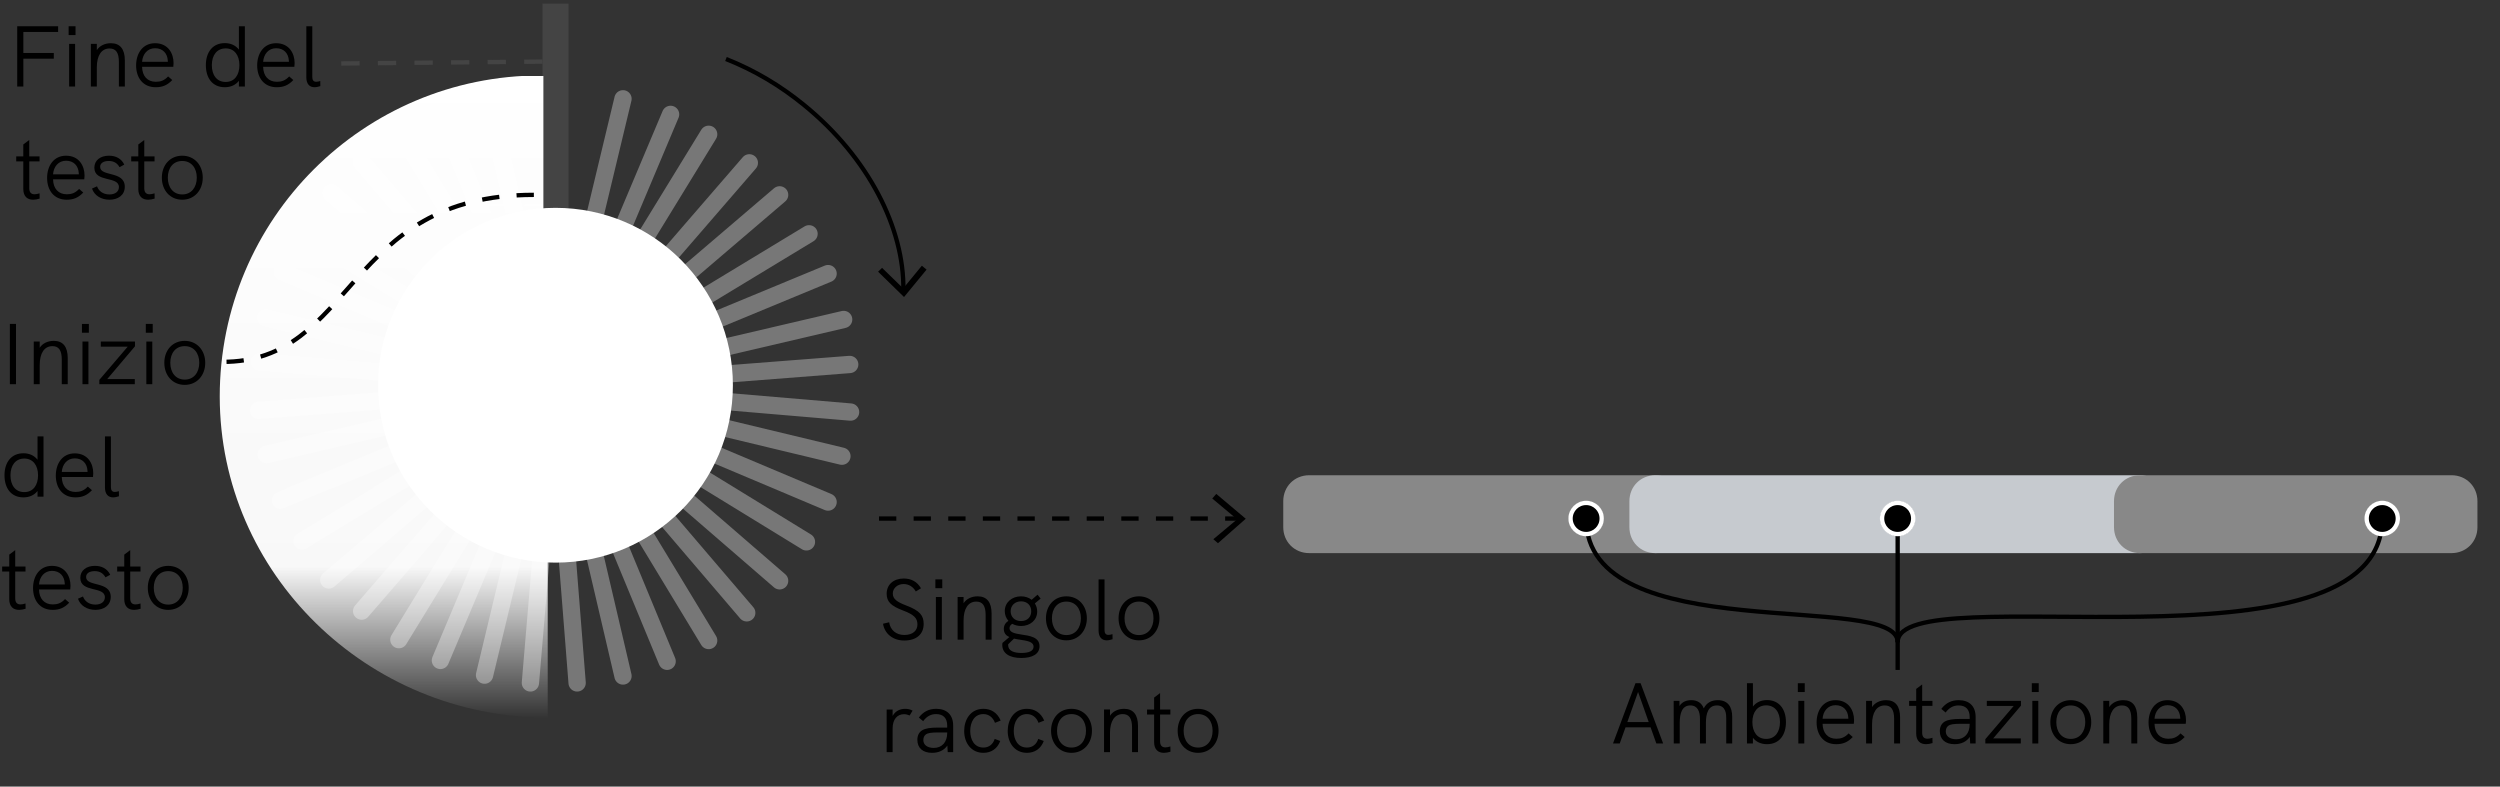 <?xml version="1.0" encoding="utf-8"?>
<!-- Generator: Adobe Illustrator 25.0.0, SVG Export Plug-In . SVG Version: 6.00 Build 0)  -->
<svg version="1.1" id="Livello_1" xmlns="http://www.w3.org/2000/svg" xmlns:xlink="http://www.w3.org/1999/xlink" x="0px" y="0px"
	 viewBox="0 0 288.9 90.9" enable-background="new 0 0 288.9 90.9" xml:space="preserve">
<rect x="0" y="0" width="288.9" height="90.9" fill="#333333" stroke="none"/>
<line id="Linea_666" fill="none" stroke="#444444" stroke-width="0.5" stroke-dasharray="2.114,2.114" x1="62.693" y1="7.118" x2="38.355" y2="7.347"/>
<line id="Linea_645" fill="none" stroke="#777777" stroke-width="2" stroke-linecap="round" x1="77.493" y1="13.218" x2="50.893" y2="76.318"/>
<line id="Linea_646" fill="none" stroke="#777777" stroke-width="2" stroke-linecap="round" x1="86.593" y1="18.818" x2="41.793" y2="70.618"/>
<line id="Linea_647" fill="none" stroke="#777777" stroke-width="2" stroke-linecap="round" x1="93.493" y1="27.018" x2="34.893" y2="62.518"/>
<line id="Linea_648" fill="none" stroke="#777777" stroke-width="2" stroke-linecap="round" x1="97.493" y1="36.918" x2="30.793" y2="52.518"/>
<line id="Linea_649" fill="none" stroke="#777777" stroke-width="2" stroke-linecap="round" x1="98.293" y1="47.618" x2="29.993" y2="41.818"/>
<line id="Linea_650" fill="none" stroke="#777777" stroke-width="2" stroke-linecap="round" x1="95.693" y1="58.018" x2="32.593" y2="31.418"/>
<line id="Linea_651" fill="none" stroke="#777777" stroke-width="2" stroke-linecap="round" x1="90.093" y1="67.118" x2="38.293" y2="22.318"/>
<line id="Linea_652" fill="none" stroke="#777777" stroke-width="2" stroke-linecap="round" x1="81.893" y1="74.018" x2="46.393" y2="15.418"/>
<line id="Linea_653" fill="none" stroke="#777777" stroke-width="2" stroke-linecap="round" x1="71.993" y1="78.118" x2="56.393" y2="11.418"/>
<line id="Linea_654" fill="none" stroke="#777777" stroke-width="2" stroke-linecap="round" x1="61.293" y1="78.918" x2="64.193" y2="44.718"/>
<line id="Linea_655" fill="none" stroke="#777777" stroke-width="2" stroke-linecap="round" x1="71.993" y1="11.418" x2="55.993" y2="78.018"/>
<line id="Linea_656" fill="none" stroke="#777777" stroke-width="2" stroke-linecap="round" x1="81.893" y1="15.518" x2="46.093" y2="73.918"/>
<line id="Linea_657" fill="none" stroke="#777777" stroke-width="2" stroke-linecap="round" x1="90.093" y1="22.518" x2="37.993" y2="67.018"/>
<line id="Linea_658" fill="none" stroke="#777777" stroke-width="2" stroke-linecap="round" x1="95.693" y1="31.618" x2="32.393" y2="57.818"/>
<line id="Linea_659" fill="none" stroke="#777777" stroke-width="2" stroke-linecap="round" x1="98.193" y1="42.118" x2="29.893" y2="47.418"/>
<line id="Linea_660" fill="none" stroke="#777777" stroke-width="2" stroke-linecap="round" x1="97.293" y1="52.718" x2="30.693" y2="36.718"/>
<line id="Linea_661" fill="none" stroke="#777777" stroke-width="2" stroke-linecap="round" x1="93.193" y1="62.618" x2="34.793" y2="26.818"/>
<line id="Linea_662" fill="none" stroke="#777777" stroke-width="2" stroke-linecap="round" x1="86.293" y1="70.818" x2="41.793" y2="18.718"/>
<line id="Linea_663" fill="none" stroke="#777777" stroke-width="2" stroke-linecap="round" x1="77.093" y1="76.418" x2="50.893" y2="13.118"/>
<line id="Linea_664" fill="none" stroke="#777777" stroke-width="2" stroke-linecap="round" x1="66.693" y1="78.918" x2="63.993" y2="44.718"/>
<line id="Linea_665" fill="none" stroke="#444444" stroke-width="3" x1="64.193" y1="44.518" x2="64.193" y2="0.418"/>
<ellipse id="Ellisse_20399" fill="#FFFFFF" cx="64.193" cy="44.518" rx="20.5" ry="20.5"/>
<line id="Linea_667" fill="none" stroke="#444444" stroke-width="0.25" stroke-dasharray="2.114,2.114" x1="62.693" y1="23.718" x2="50.893" y2="23.718"/>
<linearGradient id="Tracciato_109340_1_" gradientUnits="userSpaceOnUse" x1="-1566.829" y1="-171.768" x2="-1566.829" y2="-170.768" gradientTransform="matrix(37.938 0 0 74.206 59486.691 12755)">
	<stop  offset="0" style="stop-color:#FFFFFF;stop-opacity:0"/>
	<stop  offset="0" style="stop-color:#FFFFFF"/>
	<stop  offset="0.764" style="stop-color:#FFFFFF;stop-opacity:0.965"/>
	<stop  offset="1" style="stop-color:#FFFFFF;stop-opacity:0"/>
</linearGradient>
<path id="Tracciato_109340" fill="url(#Tracciato_109340_1_)" d="M63.293,82.918c-20.9,0-37.9-16.7-37.9-37.1
	c0-20.5,16.6-37.1,37.1-37.1c0.1,0,0.2,0,0.3,0v15.5l0.5,3.2c-10.1-0.2-18.5,7.8-18.8,18s7.8,18.5,18,18.8
	c0.3,0,0.5,0,0.8,0V82.918z"/>
<path id="Tracciato_147338" fill="none" stroke="#000000" stroke-width="0.5" stroke-dasharray="2,2" d="M61.693,22.518
	c-22,0-20.587,19.4-36.087,19.3"/>
<path id="Tracciato_109125" fill="none" stroke="#000000" stroke-width="0.5" stroke-miterlimit="10" d="M83.893,6.818
	c3.3,1.3,6.3,3.1,9,5.3c7.5,6.1,11.6,14.3,11.5,21.4"/>
<path id="Tracciato_109126" d="M107.075,31.155l-0.546-0.449l-2.156,2.621l-2.441-2.375l-0.459,0.447
	l2.997,2.924L107.075,31.155z"/>
<g enable-background="new    ">
	<path d="M1.989,3.034H6.717v0.659H2.699v2.429h3.518v0.66H2.699V10H1.989V3.034z"/>
	<path d="M7.93,3.034H8.729v1.02H7.93V3.034z M7.99,5.072H8.679V10H7.99V5.072z"/>
	<path d="M14.427,6.981V10h-0.689V7.151c0-1.06-0.34-1.549-1.08-1.549
		c-0.93,0-1.469,0.8-1.469,2.188V10h-0.689V5.072h0.689v0.72c0.32-0.499,0.919-0.799,1.629-0.799
		C13.877,4.993,14.427,5.673,14.427,6.981z"/>
	<path d="M20.027,7.722h-3.608c0.02,1.079,0.62,1.729,1.589,1.729c0.54,0,0.969-0.14,1.419-0.619
		L19.907,9.25c-0.58,0.61-1.149,0.83-1.909,0.83c-1.499,0-2.269-1.119-2.269-2.519
		c0-1.39,0.76-2.568,2.189-2.568c1.509,0,2.139,1.179,2.139,2.298
		C20.057,7.432,20.047,7.602,20.027,7.722z M16.419,7.142h2.979c0-0.021-0.01-0.07-0.01-0.16
		c-0.05-0.8-0.56-1.409-1.469-1.409C17.029,5.572,16.479,6.272,16.419,7.142z"/>
	<path d="M28.297,3.034V10h-0.69V9.341c-0.359,0.459-0.909,0.739-1.629,0.739
		c-1.439,0-2.189-1.079-2.189-2.549c0-1.539,0.82-2.549,2.189-2.549c0.7,0,1.259,0.271,1.629,0.75
		V3.034H28.297z M27.667,7.531c0-1.169-0.6-1.938-1.589-1.938c-1,0-1.599,0.77-1.599,1.938
		c0,1.119,0.549,1.939,1.599,1.939C27.118,9.471,27.667,8.65,27.667,7.531z"/>
	<path d="M34.017,7.722h-3.608c0.02,1.079,0.62,1.729,1.589,1.729c0.54,0,0.969-0.14,1.419-0.619
		L33.897,9.25c-0.58,0.61-1.149,0.83-1.909,0.83c-1.499,0-2.269-1.119-2.269-2.519
		c0-1.39,0.76-2.568,2.189-2.568c1.509,0,2.139,1.179,2.139,2.298
		C34.047,7.432,34.037,7.602,34.017,7.722z M30.409,7.142h2.979c0-0.021-0.01-0.07-0.01-0.16
		c-0.05-0.8-0.56-1.409-1.469-1.409C31.019,5.572,30.469,6.272,30.409,7.142z"/>
	<path d="M35.399,8.931V3.034h0.689v5.856c0,0.34,0.12,0.56,0.45,0.56
		c0.15,0,0.32-0.04,0.47-0.09l0.01,0.59c-0.21,0.069-0.46,0.13-0.68,0.13
		C35.769,10.08,35.399,9.7,35.399,8.931z"/>
</g>
<g enable-background="new    ">
	<path d="M4.582,22.95c-0.26,0.08-0.52,0.13-0.75,0.13c-0.66,0-1.14-0.37-1.14-1.239v-3.188
		H1.873v-0.58h0.819v-1.379l0.689-0.52v1.898h1.189v0.58H3.382v3.099
		c0,0.479,0.22,0.699,0.61,0.699c0.17,0,0.36-0.04,0.58-0.109L4.582,22.95z"/>
	<path d="M9.74,20.722H6.132c0.02,1.079,0.62,1.729,1.589,1.729c0.54,0,0.969-0.14,1.419-0.619
		L9.621,22.25c-0.58,0.61-1.149,0.83-1.909,0.83c-1.499,0-2.269-1.119-2.269-2.519
		c0-1.39,0.76-2.568,2.189-2.568c1.509,0,2.139,1.179,2.139,2.298
		C9.771,20.432,9.76,20.602,9.74,20.722z M6.132,20.142h2.979c0-0.021-0.01-0.07-0.01-0.16
		c-0.05-0.8-0.56-1.409-1.469-1.409C6.742,18.572,6.192,19.272,6.132,20.142z"/>
	<path d="M10.633,21.791l0.58-0.26c0.18,0.51,0.66,0.939,1.429,0.939
		c0.669,0,1.1-0.33,1.1-0.85c0-1.31-2.839-0.49-2.839-2.239c0-0.859,0.7-1.389,1.689-1.389
		c0.79,0,1.429,0.329,1.769,1.029l-0.55,0.3c-0.24-0.44-0.63-0.72-1.239-0.72
		c-0.61,0-1,0.25-1,0.68c0,1.169,2.848,0.43,2.848,2.299c0,0.999-0.819,1.499-1.769,1.499
		C11.682,23.08,10.893,22.58,10.633,21.791z"/>
	<path d="M17.872,22.95c-0.26,0.08-0.52,0.13-0.75,0.13c-0.66,0-1.14-0.37-1.14-1.239v-3.188
		h-0.819v-0.58h0.819v-1.379l0.689-0.52v1.898h1.189v0.58h-1.189v3.099
		c0,0.479,0.22,0.699,0.61,0.699c0.17,0,0.36-0.04,0.58-0.109L17.872,22.95z"/>
	<path d="M18.703,20.531c0-1.459,0.949-2.538,2.358-2.538c1.399,0,2.369,1.079,2.369,2.538
		c0,1.449-0.959,2.549-2.369,2.549S18.703,21.99,18.703,20.531z M22.741,20.531
		c0-1.119-0.63-1.929-1.679-1.929c-1.06,0-1.669,0.819-1.669,1.929c0,1.119,0.62,1.939,1.669,1.939
		C22.121,22.471,22.741,21.631,22.741,20.531z"/>
</g>
<g enable-background="new    ">
	<path d="M1.139,37.431h0.71v6.966H1.139V37.431z"/>
	<path d="M7.827,41.378v3.019H7.138v-2.849c0-1.06-0.34-1.549-1.08-1.549
		c-0.93,0-1.469,0.8-1.469,2.188v2.209H3.899v-4.928h0.689v0.72
		c0.32-0.499,0.919-0.799,1.629-0.799C7.277,39.39,7.827,40.07,7.827,41.378z"/>
	<path d="M9.469,37.431h0.799v1.02H9.469V37.431z M9.529,39.469h0.689v4.928H9.529V39.469z"/>
	<path d="M15.598,40.019l-3.208,3.788h3.188v0.59h-4.098v-0.5l3.278-3.838h-3.108v-0.59h3.948V40.019z"/>
	<path d="M16.85,37.431h0.799v1.02h-0.799V37.431z M16.91,39.469h0.689v4.928h-0.689V39.469z"/>
	<path d="M18.989,41.928c0-1.459,0.95-2.538,2.359-2.538c1.399,0,2.369,1.079,2.369,2.538
		c0,1.449-0.959,2.549-2.369,2.549S18.989,43.387,18.989,41.928z M23.027,41.928
		c0-1.119-0.63-1.929-1.679-1.929c-1.06,0-1.669,0.819-1.669,1.929c0,1.119,0.62,1.939,1.669,1.939
		C22.408,43.868,23.027,43.028,23.027,41.928z"/>
</g>
<g enable-background="new    ">
	<path d="M5.027,50.432v6.965H4.337v-0.658c-0.359,0.459-0.909,0.738-1.629,0.738
		c-1.439,0-2.189-1.078-2.189-2.549c0-1.539,0.82-2.549,2.189-2.549c0.7,0,1.259,0.271,1.629,0.75
		v-2.697H5.027z M4.397,54.928c0-1.168-0.6-1.938-1.589-1.938c-1,0-1.599,0.77-1.599,1.938
		c0,1.119,0.549,1.939,1.599,1.939C3.848,56.867,4.397,56.047,4.397,54.928z"/>
	<path d="M10.747,55.119H7.139c0.02,1.078,0.62,1.729,1.589,1.729c0.54,0,0.969-0.141,1.419-0.619
		l0.48,0.418c-0.58,0.611-1.149,0.83-1.909,0.83c-1.499,0-2.269-1.119-2.269-2.518
		c0-1.391,0.76-2.568,2.189-2.568c1.509,0,2.139,1.178,2.139,2.297
		C10.777,54.828,10.767,54.998,10.747,55.119z M7.139,54.539h2.979c0-0.021-0.01-0.07-0.01-0.16
		c-0.05-0.801-0.56-1.41-1.469-1.41C7.749,52.969,7.199,53.67,7.139,54.539z"/>
	<path d="M12.129,56.328v-5.896h0.689v5.855c0,0.34,0.12,0.561,0.45,0.561
		c0.15,0,0.32-0.041,0.47-0.09l0.01,0.59c-0.21,0.068-0.46,0.129-0.68,0.129
		C12.499,57.477,12.129,57.098,12.129,56.328z"/>
</g>
<g enable-background="new    ">
	<path d="M2.958,70.348c-0.26,0.08-0.52,0.129-0.75,0.129c-0.66,0-1.14-0.369-1.14-1.238v-3.189
		H0.25v-0.58h0.819v-1.379l0.689-0.52v1.898h1.189v0.58H1.759v3.1
		c0,0.479,0.22,0.699,0.61,0.699c0.17,0,0.36-0.041,0.58-0.109L2.958,70.348z"/>
	<path d="M8.117,68.119H4.509c0.02,1.078,0.62,1.729,1.589,1.729c0.54,0,0.969-0.141,1.419-0.619
		l0.48,0.418c-0.58,0.611-1.149,0.83-1.909,0.83c-1.499,0-2.269-1.119-2.269-2.518
		c0-1.391,0.76-2.568,2.189-2.568c1.509,0,2.139,1.178,2.139,2.297
		C8.147,67.828,8.137,67.998,8.117,68.119z M4.509,67.539h2.979c0-0.021-0.01-0.07-0.01-0.16
		c-0.05-0.801-0.56-1.41-1.469-1.41C5.119,65.969,4.569,66.67,4.509,67.539z"/>
	<path d="M9.01,69.188l0.58-0.26c0.18,0.51,0.66,0.939,1.429,0.939
		c0.669,0,1.1-0.33,1.1-0.85c0-1.309-2.839-0.49-2.839-2.238c0-0.859,0.7-1.389,1.689-1.389
		c0.79,0,1.429,0.328,1.769,1.029l-0.55,0.299C11.948,66.279,11.558,66,10.949,66
		c-0.61,0-1,0.25-1,0.68c0,1.168,2.848,0.43,2.848,2.299c0,0.998-0.819,1.498-1.769,1.498
		C10.059,70.477,9.27,69.977,9.01,69.188z"/>
	<path d="M16.249,70.348c-0.26,0.08-0.52,0.129-0.75,0.129c-0.66,0-1.14-0.369-1.14-1.238
		v-3.189h-0.819v-0.58h0.819v-1.379l0.689-0.52v1.898h1.189v0.58h-1.189v3.1
		c0,0.479,0.22,0.699,0.61,0.699c0.17,0,0.36-0.041,0.58-0.109L16.249,70.348z"/>
	<path d="M17.08,67.928c0-1.459,0.949-2.537,2.358-2.537c1.399,0,2.369,1.078,2.369,2.537
		c0,1.449-0.959,2.549-2.369,2.549S17.08,69.387,17.08,67.928z M21.118,67.928
		c0-1.119-0.63-1.928-1.679-1.928c-1.06,0-1.669,0.818-1.669,1.928c0,1.119,0.62,1.939,1.669,1.939
		C20.498,69.867,21.118,69.027,21.118,67.928z"/>
</g>
<g enable-background="new    ">
	<path d="M102.041,72.079l0.709-0.17c0.13,0.899,0.81,1.469,1.749,1.469
		c1.01,0,1.52-0.529,1.52-1.219c0-0.75-0.43-1.14-1.659-1.609
		c-1.409-0.529-1.898-1.029-1.898-1.938c0-1.06,0.799-1.76,1.979-1.76
		c0.88,0,1.569,0.39,1.989,1.13l-0.6,0.369c-0.3-0.539-0.81-0.859-1.409-0.859
		c-0.73,0-1.25,0.5-1.25,1.09c0,0.64,0.479,0.979,1.579,1.399c1.55,0.589,1.989,1.149,1.989,2.118
		c0,1.17-0.81,1.919-2.249,1.919C103.2,74.018,102.23,73.248,102.041,72.079z"/>
	<path d="M108.091,66.952h0.799v1.02h-0.799V66.952z M108.15,68.99h0.689v4.928h-0.689V68.99z"/>
	<path d="M114.588,70.899v3.019h-0.689v-2.849c0-1.06-0.34-1.549-1.079-1.549
		c-0.93,0-1.47,0.8-1.47,2.188v2.209h-0.689v-4.928h0.689v0.72
		c0.32-0.499,0.92-0.799,1.629-0.799C114.038,68.911,114.588,69.591,114.588,70.899z"/>
	<path d="M120.128,74.678c0,0.93-0.869,1.359-2.108,1.359c-1.369,0-2.199-0.54-2.199-1.52
		c0-0.1,0.01-0.16,0.021-0.22l0.799-0.68C116.26,73.448,116,73.168,116,72.679
		c0-0.399,0.18-0.699,0.53-0.939c-0.26-0.3-0.42-0.68-0.42-1.119c0-1,0.819-1.709,1.879-1.709
		c0.479,0,0.909,0.149,1.229,0.399l0.68-0.59l0.359,0.45l-0.67,0.56
		c0.17,0.27,0.271,0.579,0.271,0.93c0,1.009-0.819,1.679-1.859,1.679
		c-0.38,0-0.729-0.09-1.02-0.25c-0.199,0.11-0.319,0.29-0.319,0.5c0,0.5,0.619,0.619,1.329,0.729
		C118.969,73.468,120.128,73.608,120.128,74.678z M119.438,74.737c0-0.6-0.779-0.689-1.6-0.819
		c-0.22-0.03-0.449-0.07-0.659-0.12l-0.67,0.649C116.5,74.498,116.5,74.518,116.5,74.538
		c0,0.699,0.71,0.919,1.549,0.919C118.919,75.457,119.438,75.217,119.438,74.737z M116.79,70.64
		c0,0.64,0.46,1.13,1.199,1.13s1.18-0.48,1.18-1.13c0-0.68-0.46-1.149-1.17-1.149
		C117.3,69.49,116.79,69.96,116.79,70.64z"/>
	<path d="M120.87,71.449c0-1.459,0.95-2.538,2.359-2.538c1.399,0,2.368,1.079,2.368,2.538
		c0,1.449-0.959,2.549-2.368,2.549S120.87,72.908,120.87,71.449z M124.908,71.449
		c0-1.119-0.63-1.929-1.679-1.929c-1.06,0-1.669,0.819-1.669,1.929
		c0,1.119,0.619,1.939,1.669,1.939C124.289,73.389,124.908,72.549,124.908,71.449z"/>
	<path d="M126.95,72.849v-5.896h0.689v5.856c0,0.34,0.12,0.56,0.45,0.56
		c0.149,0,0.319-0.04,0.47-0.09l0.01,0.59c-0.21,0.069-0.46,0.13-0.68,0.13
		C127.32,73.998,126.95,73.618,126.95,72.849z"/>
	<path d="M129.26,71.449c0-1.459,0.95-2.538,2.359-2.538c1.399,0,2.368,1.079,2.368,2.538
		c0,1.449-0.959,2.549-2.368,2.549S129.26,72.908,129.26,71.449z M133.298,71.449
		c0-1.119-0.63-1.929-1.679-1.929c-1.06,0-1.669,0.819-1.669,1.929
		c0,1.119,0.619,1.939,1.669,1.939C132.679,73.389,133.298,72.549,133.298,71.449z"/>
</g>
<g enable-background="new    ">
	<path d="M105.459,82.121l-0.34,0.56c-0.229-0.101-0.439-0.15-0.649-0.15
		c-0.76,0-1.319,0.569-1.319,1.64v2.748h-0.689v-4.928h0.689v0.74
		c0.359-0.649,0.959-0.819,1.459-0.819C104.909,81.911,105.189,81.971,105.459,82.121z"/>
	<path d="M110.148,83.85v3.068h-0.63l-0.04-0.76c-0.39,0.55-0.989,0.84-1.769,0.84
		c-1.069,0-1.699-0.56-1.699-1.51c0-0.499,0.2-0.879,0.56-1.099
		c0.38-0.22,0.91-0.311,1.879-0.311h1.01v-0.229c0-0.859-0.45-1.329-1.279-1.329
		c-0.62,0-1.1,0.27-1.499,0.819l-0.5-0.42c0.529-0.689,1.169-1.009,2.009-1.009
		C109.429,81.911,110.148,82.62,110.148,83.85z M109.459,84.709v-0.069h-0.949
		c-0.91,0-1.3,0.06-1.539,0.249c-0.181,0.141-0.271,0.36-0.271,0.64
		c0,0.55,0.47,0.9,1.21,0.9C108.859,86.429,109.459,85.759,109.459,84.709z"/>
	<path d="M111.42,84.47c0-1.3,0.73-2.559,2.219-2.559c0.88,0,1.609,0.439,1.999,1.358l-0.659,0.261
		c-0.229-0.63-0.72-1.01-1.34-1.01c-1.049,0-1.519,0.939-1.519,1.949
		c0,1.009,0.47,1.919,1.529,1.919c0.619,0,1.109-0.37,1.299-1l0.64,0.24
		c-0.33,0.899-1.049,1.369-1.938,1.369C112.22,86.998,111.42,85.839,111.42,84.47z"/>
	<path d="M116.45,84.47c0-1.3,0.73-2.559,2.219-2.559c0.88,0,1.609,0.439,1.999,1.358l-0.659,0.261
		c-0.229-0.63-0.72-1.01-1.34-1.01c-1.049,0-1.519,0.939-1.519,1.949
		c0,1.009,0.47,1.919,1.529,1.919c0.619,0,1.109-0.37,1.299-1l0.64,0.24
		c-0.33,0.899-1.049,1.369-1.938,1.369C117.25,86.998,116.45,85.839,116.45,84.47z"/>
	<path d="M121.46,84.449c0-1.459,0.95-2.538,2.359-2.538c1.399,0,2.368,1.079,2.368,2.538
		c0,1.449-0.959,2.549-2.368,2.549S121.46,85.908,121.46,84.449z M125.498,84.449
		c0-1.119-0.63-1.929-1.679-1.929c-1.06,0-1.669,0.819-1.669,1.929
		c0,1.119,0.619,1.939,1.669,1.939C124.879,86.389,125.498,85.549,125.498,84.449z"/>
	<path d="M131.508,83.899v3.019h-0.689v-2.849c0-1.06-0.34-1.549-1.079-1.549
		c-0.93,0-1.47,0.8-1.47,2.188v2.209h-0.689v-4.928h0.689v0.72
		c0.32-0.499,0.92-0.799,1.629-0.799C130.958,81.911,131.508,82.591,131.508,83.899z"/>
	<path d="M135.259,86.868c-0.26,0.08-0.52,0.13-0.749,0.13c-0.66,0-1.14-0.37-1.14-1.239
		v-3.188h-0.819v-0.58h0.819v-1.379l0.689-0.52v1.898h1.189v0.58h-1.189v3.099
		c0,0.479,0.22,0.699,0.609,0.699c0.17,0,0.36-0.04,0.58-0.109L135.259,86.868z"/>
	<path d="M136.09,84.449c0-1.459,0.95-2.538,2.359-2.538c1.399,0,2.368,1.079,2.368,2.538
		c0,1.449-0.959,2.549-2.368,2.549S136.09,85.908,136.09,84.449z M140.128,84.449
		c0-1.119-0.63-1.929-1.679-1.929c-1.06,0-1.669,0.819-1.669,1.929
		c0,1.119,0.619,1.939,1.669,1.939C139.509,86.389,140.128,85.549,140.128,84.449z"/>
</g>
<g enable-background="new    ">
	<path d="M190.744,84.049h-2.898l-0.67,1.869h-0.779l2.599-6.966h0.59l2.608,6.966h-0.789
		L190.744,84.049z M190.524,83.439l-1.229-3.479l-1.239,3.479H190.524z"/>
	<path d="M200.173,82.84v3.078h-0.689V83.029c0-0.42,0-1.509-1.079-1.509c-1,0-1.27,0.919-1.27,2.028
		v2.369h-0.689v-2.849c0-0.819-0.25-1.549-1.109-1.549c-0.96,0-1.229,0.909-1.229,2.028v2.369h-0.689
		l-0.011-4.928h0.67v0.601c0.31-0.49,0.81-0.68,1.359-0.68c0.689,0,1.199,0.3,1.449,0.949
		c0.319-0.63,0.869-0.949,1.619-0.949C199.684,80.911,200.173,81.69,200.173,82.84z"/>
	<path d="M206.384,83.449c0,1.47-0.749,2.549-2.188,2.549c-0.72,0-1.27-0.28-1.629-0.739v0.659
		h-0.689v-6.966h0.689v2.698c0.369-0.479,0.93-0.75,1.629-0.75
		C205.564,80.9,206.384,81.91,206.384,83.449z M205.694,83.449c0-1.169-0.6-1.938-1.599-1.938
		c-0.99,0-1.59,0.77-1.59,1.938c0,1.119,0.55,1.939,1.59,1.939
		C205.145,85.389,205.694,84.568,205.694,83.449z"/>
	<path d="M207.757,78.952h0.799v1.02h-0.799V78.952z M207.816,80.99h0.689v4.928h-0.689V80.99z"/>
	<path d="M214.224,83.64h-3.607c0.02,1.079,0.619,1.729,1.589,1.729c0.54,0,0.97-0.14,1.419-0.619
		l0.48,0.419c-0.58,0.61-1.149,0.83-1.909,0.83c-1.499,0-2.269-1.119-2.269-2.519
		c0-1.39,0.76-2.568,2.188-2.568c1.509,0,2.139,1.179,2.139,2.298
		C214.254,83.35,214.244,83.52,214.224,83.64z M210.616,83.06h2.979
		c0-0.021-0.011-0.07-0.011-0.16c-0.05-0.8-0.56-1.409-1.469-1.409
		C211.226,81.49,210.676,82.19,210.616,83.06z"/>
	<path d="M219.574,82.899v3.019h-0.689v-2.849c0-1.06-0.34-1.549-1.08-1.549
		c-0.93,0-1.469,0.8-1.469,2.188v2.209h-0.689v-4.928h0.689v0.72
		c0.319-0.499,0.919-0.799,1.629-0.799C219.024,80.911,219.574,81.591,219.574,82.899z"/>
	<path d="M223.325,85.868c-0.26,0.08-0.521,0.13-0.75,0.13c-0.659,0-1.14-0.37-1.14-1.239v-3.188
		h-0.819v-0.58h0.819v-1.379l0.69-0.52v1.898h1.188v0.58h-1.188v3.099
		c0,0.479,0.22,0.699,0.609,0.699c0.17,0,0.359-0.04,0.579-0.109L223.325,85.868z"/>
	<path d="M228.304,82.85v3.068h-0.63l-0.04-0.76c-0.39,0.55-0.989,0.84-1.769,0.84
		c-1.069,0-1.699-0.56-1.699-1.51c0-0.499,0.2-0.879,0.56-1.099
		c0.38-0.22,0.91-0.311,1.879-0.311h1.01v-0.229c0-0.859-0.45-1.329-1.279-1.329
		c-0.62,0-1.1,0.27-1.499,0.819l-0.5-0.42c0.529-0.689,1.169-1.009,2.009-1.009
		C227.584,80.911,228.304,81.62,228.304,82.85z M227.614,83.709v-0.069h-0.949
		c-0.91,0-1.3,0.06-1.539,0.249c-0.181,0.141-0.271,0.36-0.271,0.64
		c0,0.55,0.47,0.9,1.21,0.9C227.015,85.429,227.614,84.759,227.614,83.709z"/>
	<path d="M233.544,81.54l-3.208,3.788h3.188v0.59h-4.099v-0.5l3.278-3.838h-3.108v-0.59h3.948V81.54z"
		/>
	<path d="M234.796,78.952h0.8v1.02h-0.8V78.952z M234.856,80.99h0.689v4.928h-0.689V80.99z"/>
	<path d="M236.937,83.449c0-1.459,0.949-2.538,2.358-2.538c1.399,0,2.368,1.079,2.368,2.538
		c0,1.449-0.959,2.549-2.368,2.549S236.937,84.908,236.937,83.449z M240.974,83.449
		c0-1.119-0.63-1.929-1.679-1.929c-1.06,0-1.669,0.819-1.669,1.929
		c0,1.119,0.619,1.939,1.669,1.939C240.354,85.389,240.974,84.549,240.974,83.449z"/>
	<path d="M246.983,82.899v3.019h-0.689v-2.849c0-1.06-0.34-1.549-1.079-1.549
		c-0.93,0-1.47,0.8-1.47,2.188v2.209h-0.689v-4.928h0.689v0.72
		c0.32-0.499,0.92-0.799,1.629-0.799C246.434,80.911,246.983,81.591,246.983,82.899z"/>
	<path d="M252.583,83.64h-3.607c0.02,1.079,0.619,1.729,1.589,1.729c0.54,0,0.97-0.14,1.419-0.619
		l0.48,0.419c-0.58,0.61-1.149,0.83-1.909,0.83c-1.499,0-2.269-1.119-2.269-2.519
		c0-1.39,0.76-2.568,2.188-2.568c1.509,0,2.139,1.179,2.139,2.298
		C252.613,83.35,252.604,83.52,252.583,83.64z M248.976,83.06h2.979
		c0-0.021-0.011-0.07-0.011-0.16c-0.05-0.8-0.56-1.409-1.469-1.409
		C249.585,81.49,249.035,82.19,248.976,83.06z"/>
</g>
<path id="Rettangolo_16527" fill="#888888" d="M151.293,54.918h40c1.7,0,3,1.3,3,3v3c0,1.7-1.3,3-3,3h-40c-1.7,0-3-1.3-3-3v-3
	C148.293,56.218,149.593,54.918,151.293,54.918z"/>
<path id="Rettangolo_16528" fill="#C6CACF" d="M191.293,54.918h56c1.7,0,3,1.3,3,3v3c0,1.7-1.3,3-3,3h-56c-1.7,0-3-1.3-3-3
	v-3C188.293,56.218,189.593,54.918,191.293,54.918z"/>
<path id="Rettangolo_16529" fill="#888888" d="M247.293,54.918h36c1.7,0,3,1.3,3,3v3c0,1.7-1.3,3-3,3h-36
	c-1.7,0-3-1.3-3-3v-3C244.293,56.218,245.593,54.918,247.293,54.918z"/>
<line id="Linea_2516" fill="none" stroke="#000000" stroke-width="0.5" x1="219.293" y1="61.518" x2="219.293" y2="77.418"/>
<path id="Tracciato_124417" fill="none" stroke="#000000" stroke-width="0.5" d="M183.293,59.918
	c0,15.136,36.1,8.3,36,14.3"/>
<path id="Tracciato_147339_1_" fill="none" stroke="#000000" stroke-width="0.5" d="M275.293,59.918
	c0,19.03-56,6.463-56,14.3"/>
<circle cx="219.293" cy="59.918" r="2"/>
<circle fill="none" stroke="#FFFFFF" stroke-width="0.5" cx="219.293" cy="59.918" r="1.8"/>
<circle cx="275.293" cy="59.918" r="2"/>
<circle fill="none" stroke="#FFFFFF" stroke-width="0.5" cx="275.293" cy="59.918" r="1.8"/>
<circle cx="183.293" cy="59.918" r="2"/>
<circle fill="none" stroke="#FFFFFF" stroke-width="0.5" cx="183.293" cy="59.918" r="1.8"/>
<path id="Tracciato_109125-2_1_" fill="none" stroke="#000000" stroke-width="0.5" stroke-miterlimit="10" stroke-dasharray="2" d="
	M143.578,59.925h-42.583"/>
<path id="Tracciato_109126-2" d="M140.552,57.075l-0.464,0.533l2.873,2.407l-2.748,2.296l0.533,0.464
	l3.212-2.829L140.552,57.075z"/>
</svg>
